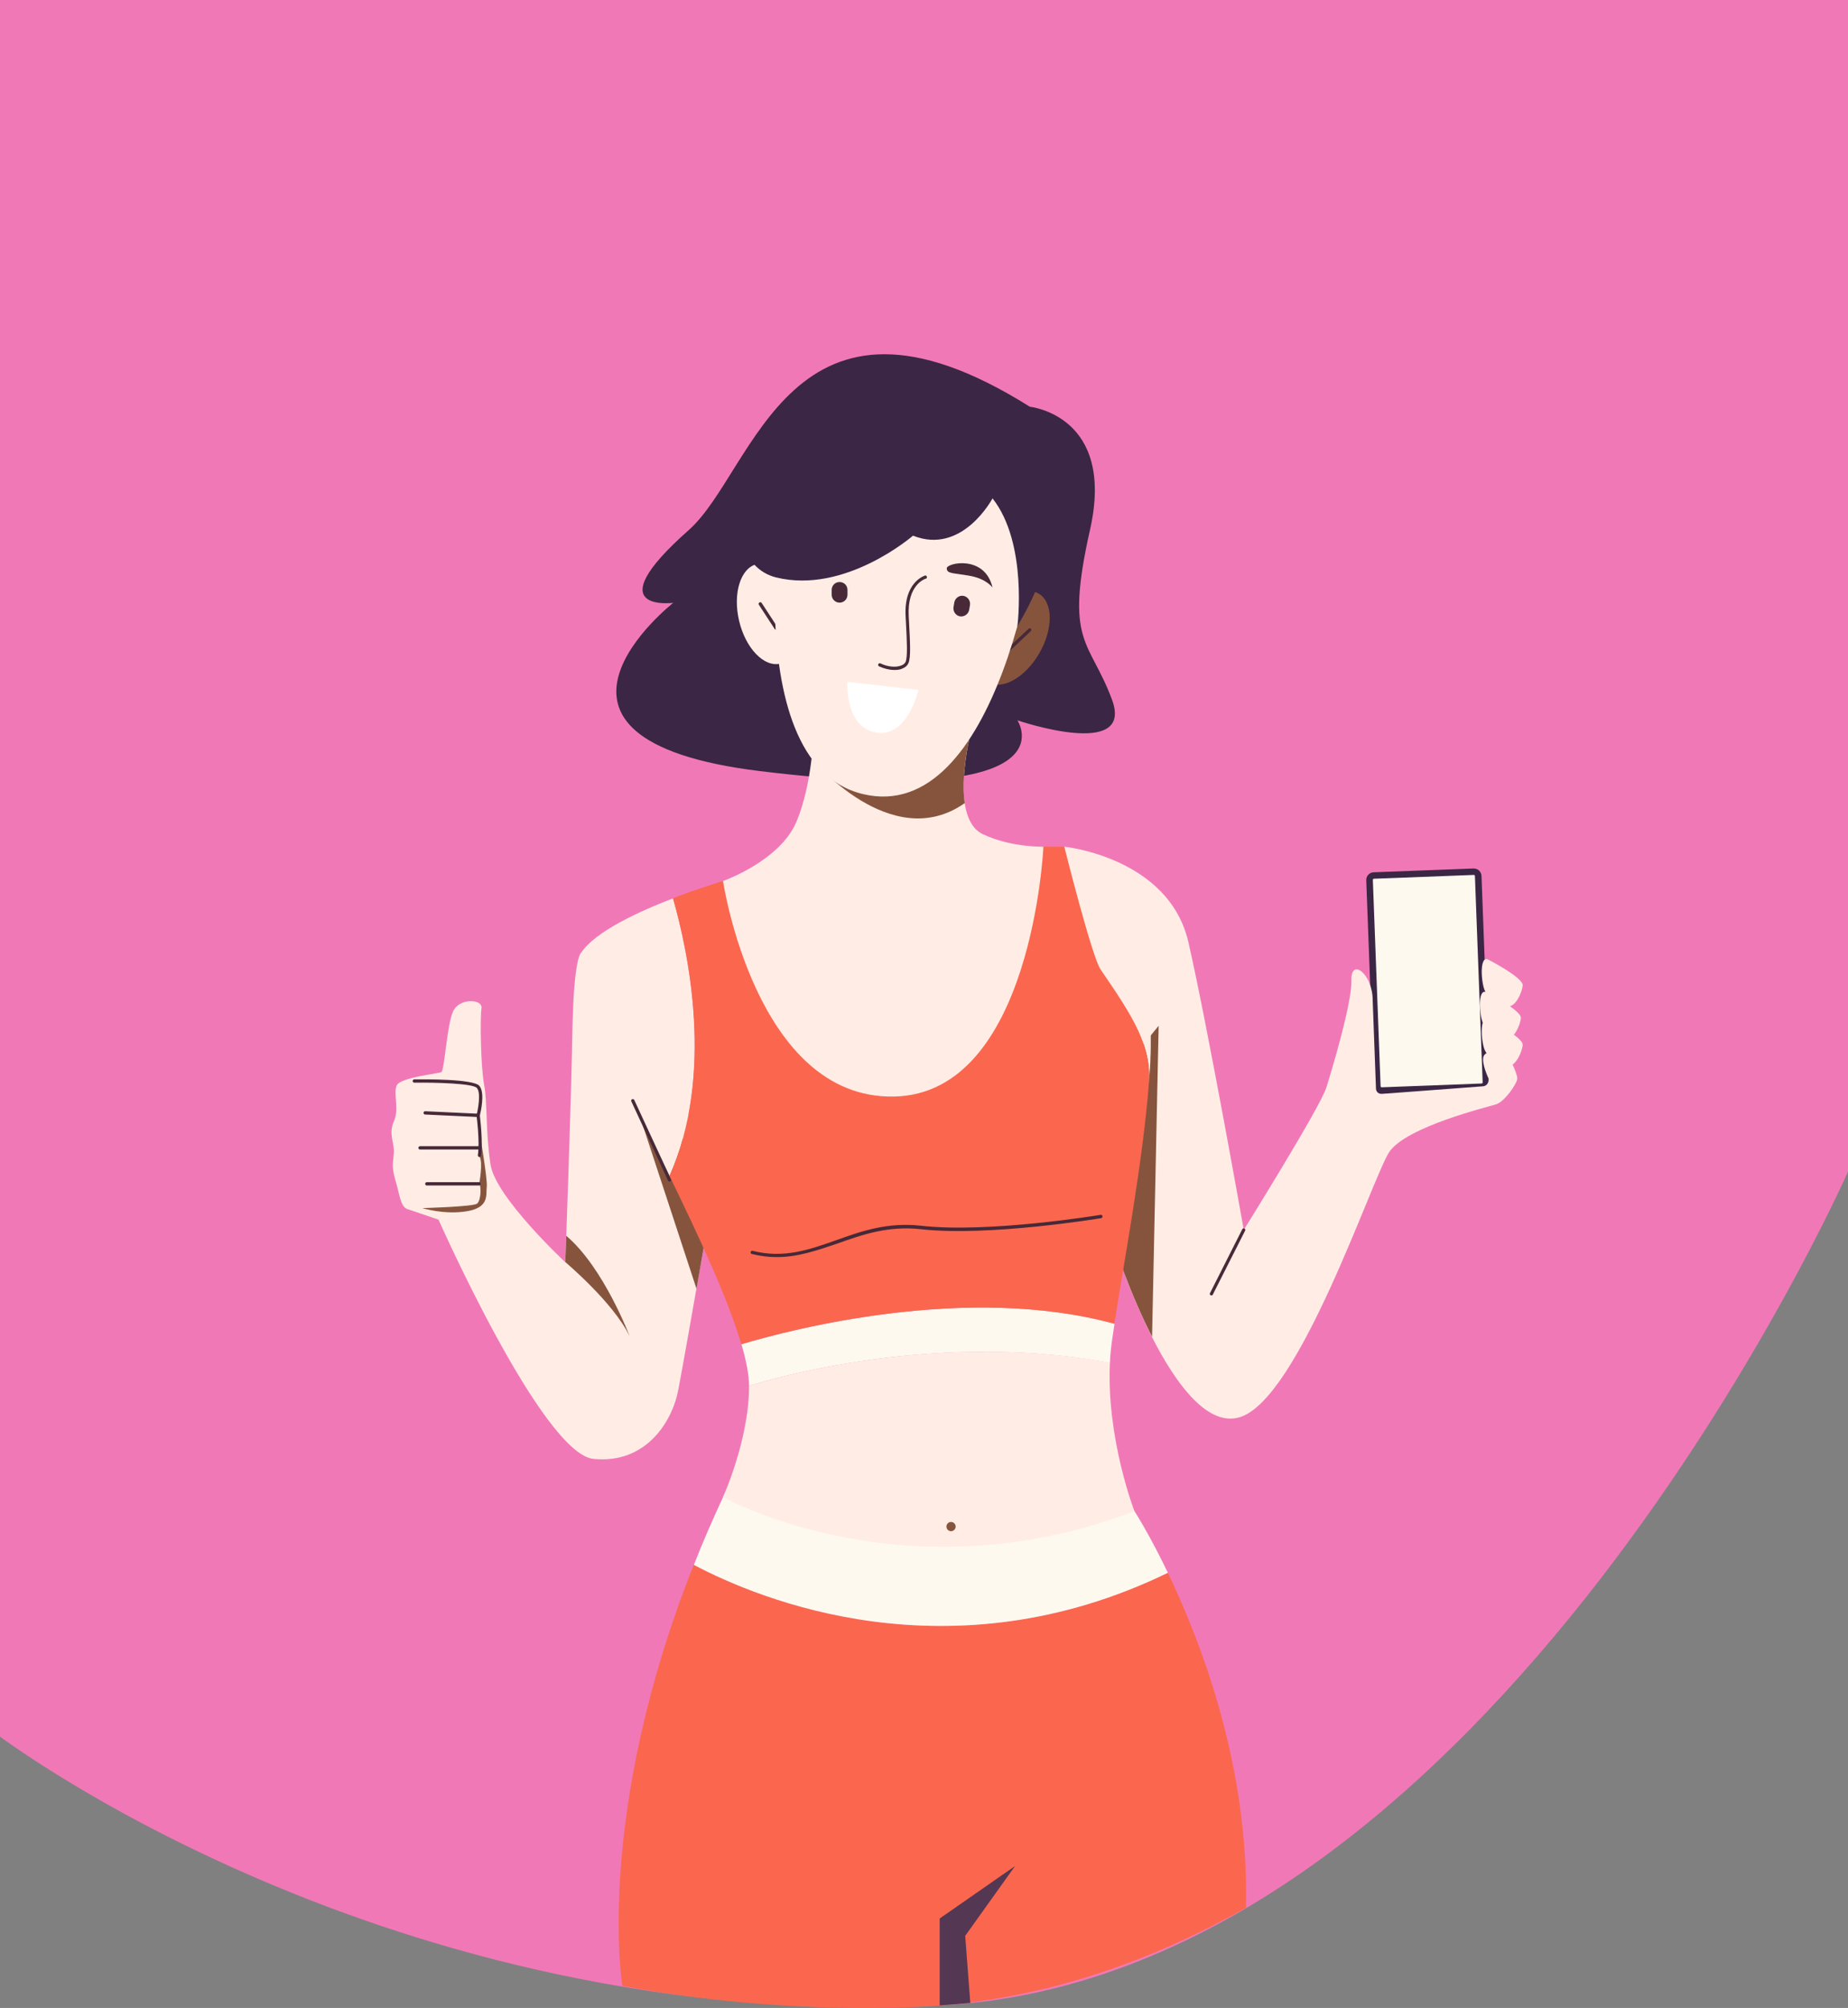 <svg width="440" height="478" viewBox="0 0 440 478" fill="none" xmlns="http://www.w3.org/2000/svg">
<rect x="0" y="0" width="440" height="478" fill="#808080" stroke="none"/>
<g clip-path="url(#clip0_55_2087)">
<path d="M440 278.913C440 278.913 355.25 470.811 223.734 477.411C92.218 484.01 -1 412.672 -1 412.672V-43.562H440V278.913Z" fill="#F178B6"/>
<path d="M165.169 372.525C141.414 432.353 148.195 472.775 148.195 472.775C170.735 476.9 193.628 478.589 216.521 477.843C245.529 476.9 272.342 467.865 296.646 454.155C297.469 420.922 286.14 391.263 278.065 374.41C226.125 399.591 180.81 380.774 165.169 372.525Z" fill="#FA674E"/>
<path d="M172.146 356.419C169.598 361.918 167.246 367.3 165.208 372.525C180.81 380.774 226.164 399.63 278.065 374.41C273.635 365.179 270.146 359.797 270.146 359.797C270.146 359.797 204.094 287.831 172.146 356.419Z" fill="#FEF9EF"/>
<path d="M223.734 477.411V456.709L241.687 444.217L229.81 460.833L231.025 476.821L223.734 477.411Z" fill="#543753"/>
<path d="M138.395 226.785C138.395 226.785 136.592 227.453 136.278 245.758C135.965 264.064 134.593 300.48 134.593 300.48C134.593 300.48 118.011 285.042 116.796 277.263C115.581 269.485 116.09 262.493 115.267 258.211C114.444 253.929 114.287 242.223 114.64 240.023C114.993 237.823 109.426 237.47 107.898 240.73C106.369 243.991 105.859 254.833 105.075 255.226C104.291 255.618 95.314 256.443 94.452 258.408C93.59 260.372 95.118 263.946 93.785 266.932C92.453 269.918 93.903 272.039 93.785 274.317C93.668 276.596 93.119 277.46 94.138 280.917C95.157 284.374 95.353 287.281 97 287.831L98.646 288.381L104.409 290.345C104.409 290.345 129.105 346.087 141.335 347.305C153.566 348.523 159.955 338.781 161.484 330.924C163.013 323.068 171.206 276.006 171.206 276.006L138.395 226.785Z" fill="#FFEDE5"/>
<path d="M152.272 265.518L165.835 306.804L171.206 275.967L152.272 265.518Z" fill="#86543D"/>
<path d="M134.593 300.44C134.593 300.44 146.118 310.143 149.92 318.118C149.92 318.118 143.766 301.776 134.828 294.194L134.593 300.44Z" fill="#86543D"/>
<path d="M100.567 287.595C100.567 287.595 112.602 287.281 113.582 286.534C114.562 285.788 114.601 282.252 114.091 281.82C114.091 281.82 115.071 276.674 114.17 275.339C114.17 275.339 114.522 271.528 114.13 269.289C114.13 269.289 116.13 280.76 115.894 282.567C115.659 284.374 116.6 287.438 111.19 288.341C105.781 289.245 100.567 287.595 100.567 287.595Z" fill="#86543D"/>
<path d="M114.169 275.417C114.13 275.417 114.13 275.417 114.091 275.417C113.895 275.378 113.738 275.181 113.777 274.985C114.287 271.803 113.464 265.636 113.464 265.596V265.518V265.439C113.817 264.064 114.561 260.175 113.542 258.997C112.641 257.936 103.938 257.661 98.646 257.74C98.45 257.74 98.254 257.583 98.254 257.347C98.254 257.111 98.411 256.954 98.646 256.954C100.998 256.915 112.719 256.836 114.13 258.486C115.541 260.136 114.444 264.732 114.248 265.557C114.326 266.303 115.032 271.96 114.522 275.103C114.522 275.299 114.326 275.417 114.169 275.417Z" fill="#472938"/>
<path d="M113.856 265.911C113.856 265.911 113.817 265.911 113.856 265.911L101.234 265.321C100.998 265.321 100.842 265.125 100.842 264.928C100.842 264.693 100.998 264.536 101.234 264.536L113.856 265.125C114.091 265.125 114.248 265.321 114.248 265.518C114.248 265.753 114.052 265.911 113.856 265.911Z" fill="#472938"/>
<path d="M114.052 282.213H101.626C101.39 282.213 101.234 282.056 101.234 281.82C101.234 281.584 101.39 281.427 101.626 281.427H114.052C114.287 281.427 114.444 281.584 114.444 281.82C114.444 282.056 114.287 282.213 114.052 282.213Z" fill="#472938"/>
<path d="M114.287 273.649H100.018C99.783 273.649 99.626 273.492 99.626 273.257C99.626 273.021 99.783 272.864 100.018 272.864H114.287C114.522 272.864 114.679 273.021 114.679 273.257C114.679 273.492 114.522 273.649 114.287 273.649Z" fill="#472938"/>
<path d="M327.065 207.654L350.82 206.75C351.839 206.711 352.702 207.497 352.741 208.518L354.583 257.622C354.622 258.643 353.838 259.507 352.819 259.547L329.064 260.45C328.045 260.49 327.182 259.704 327.143 258.682L325.301 209.579C325.262 208.518 326.046 207.693 327.065 207.654Z" fill="#3B2645"/>
<path d="M328.986 258.84C328.829 258.84 328.711 258.722 328.711 258.565L326.869 209.461C326.869 209.382 326.908 209.304 326.947 209.264C326.986 209.225 327.065 209.186 327.143 209.186L350.898 208.282C351.055 208.282 351.173 208.4 351.173 208.557L353.015 257.661C353.015 257.818 352.898 257.936 352.741 257.936L328.986 258.84Z" fill="#FEF9EF"/>
<path d="M253.408 201.565C253.408 201.565 278.339 204.079 282.965 224.349C287.59 244.619 296.136 292.78 296.136 292.78C296.136 292.78 314.325 263.593 315.775 258.957C317.226 254.322 321.93 238.648 321.773 233.306C321.616 227.963 326.83 231.774 326.83 238.137L327.614 259.193C327.653 259.9 328.241 260.45 328.946 260.411H328.986L353.054 258.604C353.878 258.565 354.466 257.858 354.426 257.033V256.758C354.426 256.758 352.702 253.183 353.211 251.533C353.721 249.883 357.837 249.726 358.307 250.119C358.778 250.512 361.326 255.422 361.247 256.758C361.169 258.093 358.19 262.257 356.23 262.886C354.27 263.514 334.748 268.228 330.75 274.278C326.751 280.327 309.268 333.32 295.078 337.406C280.887 341.491 267.05 302.955 263.796 291.68C260.542 280.406 253.408 201.565 253.408 201.565Z" fill="#FFEDE5"/>
<path d="M259.68 264.064C261.209 277.067 262.738 287.988 263.796 291.641C265.325 296.905 269.166 308.179 274.302 318.236L275.87 244.187L259.68 264.064Z" fill="#86543D"/>
<path d="M353.76 236.134C353.76 236.134 362.266 240.494 362.11 242.341C361.953 244.187 360.346 247.487 358.699 247.33C357.053 247.172 353.956 245.523 353.094 243.598C352.231 241.673 351.8 235.505 353.76 236.134Z" fill="#FFEDE5"/>
<path d="M354.191 242.537C354.191 242.537 362.698 246.898 362.541 248.744C362.384 250.59 360.777 253.89 359.13 253.733C357.484 253.576 354.387 251.926 353.525 250.001C352.662 248.076 352.231 241.909 354.191 242.537Z" fill="#FFEDE5"/>
<path d="M354.191 228.356C354.191 228.356 362.698 232.716 362.541 234.563C362.384 236.409 360.777 239.709 359.13 239.552C357.484 239.395 354.387 237.745 353.525 235.82C352.662 233.895 352.231 227.688 354.191 228.356Z" fill="#FFEDE5"/>
<path d="M288.453 308.376C288.374 308.376 288.335 308.376 288.257 308.336C288.061 308.258 287.982 307.983 288.1 307.826L295.783 292.623C295.862 292.427 296.136 292.348 296.293 292.466C296.489 292.545 296.567 292.82 296.45 292.977L288.766 308.179C288.727 308.297 288.61 308.376 288.453 308.376Z" fill="#472938"/>
<path d="M178.34 329.942C178.379 342.709 172.146 356.38 172.146 356.38C172.146 356.38 215.305 380.656 270.107 359.758C270.107 359.758 263.404 342.473 264.266 324.403C219.97 316.154 178.34 329.942 178.34 329.942Z" fill="#FFEDE5"/>
<path d="M138.395 226.785C135.181 231.617 147.568 255.658 159.406 279.974C170.186 255.815 163.875 226.47 160.23 213.861C151.88 217.082 141.649 221.835 138.395 226.785Z" fill="#FFEDE5"/>
<path d="M264.266 324.442C264.345 322.557 264.541 320.671 264.815 318.786C264.972 317.646 265.168 316.429 265.364 315.132C230.201 305.508 188.336 316.507 176.537 320.003C177.673 323.892 178.34 327.271 178.34 329.942C178.34 329.942 219.97 316.154 264.266 324.442Z" fill="#FEF9EF"/>
<path d="M159.406 281.27C159.25 281.27 159.132 281.192 159.054 281.035L150.312 262.179C150.234 261.982 150.312 261.747 150.508 261.668C150.704 261.589 150.939 261.668 151.018 261.864L159.759 280.72C159.838 280.917 159.759 281.152 159.563 281.231C159.524 281.27 159.446 281.27 159.406 281.27Z" fill="#472938"/>
<path d="M226.438 364.511C227.045 364.511 227.536 364.019 227.536 363.411C227.536 362.804 227.045 362.311 226.438 362.311C225.832 362.311 225.341 362.804 225.341 363.411C225.341 364.019 225.832 364.511 226.438 364.511Z" fill="#86543D"/>
<path d="M273.988 246.505C273.988 246.23 273.988 245.955 273.988 245.719C273.988 245.601 273.988 245.444 273.988 245.326C273.988 245.012 273.988 244.737 273.949 244.423C273.949 244.344 273.949 244.266 273.949 244.148C273.949 243.755 273.91 243.401 273.91 243.048V242.812C273.91 242.537 273.87 242.223 273.87 241.948C273.87 241.83 273.87 241.712 273.831 241.594C273.831 241.359 273.792 241.123 273.792 240.927L273.753 240.534C273.753 240.337 273.714 240.102 273.674 239.905C273.674 239.787 273.635 239.67 273.635 239.512C273.596 239.277 273.596 239.08 273.557 238.845C273.557 238.727 273.518 238.648 273.518 238.53C273.478 238.216 273.439 237.902 273.361 237.588C270.303 218.967 253.369 201.526 253.369 201.526C253.369 201.526 259.954 227.727 262.071 230.792C269.794 242.027 274.106 248.783 273.557 257.74C273.596 257.268 273.635 256.836 273.674 256.365C273.674 256.247 273.674 256.129 273.674 256.011C273.714 255.658 273.714 255.304 273.753 254.99C273.753 254.872 273.753 254.715 273.792 254.597C273.792 254.283 273.831 253.969 273.831 253.615L273.87 253.222C273.87 252.869 273.91 252.554 273.91 252.24C273.91 252.122 273.91 252.044 273.91 251.926C273.949 251.062 273.988 250.197 273.988 249.333C273.988 249.215 273.988 249.137 273.988 249.019C273.988 248.705 273.988 248.39 273.988 248.076V247.683C273.988 247.408 273.988 247.133 273.988 246.858V246.505Z" fill="#FFEDE5"/>
<path d="M262.071 230.831C259.954 227.767 253.408 201.565 253.408 201.565H248.43L172.146 209.736C172.146 209.736 166.776 211.307 160.23 213.821C163.836 226.431 170.186 255.815 159.406 279.935C166.502 294.548 173.362 309.24 176.498 320.003C188.297 316.468 230.162 305.508 265.325 315.132C267.638 300.283 272.106 276.635 273.557 257.779C274.106 248.822 269.794 242.066 262.071 230.831Z" fill="#FA674E"/>
<path d="M184.926 299.262C183.044 299.262 181.084 299.026 179.006 298.516C178.81 298.476 178.654 298.241 178.732 298.044C178.771 297.848 179.006 297.691 179.202 297.769C186.65 299.655 192.687 297.494 199.038 295.255C205.074 293.094 211.307 290.895 219.304 291.798C235.454 293.605 261.758 289.245 262.032 289.205C262.267 289.166 262.463 289.323 262.502 289.52C262.542 289.716 262.385 289.952 262.189 289.991C261.914 290.03 235.494 294.43 219.265 292.623C211.464 291.759 205.31 293.919 199.351 296.041C194.569 297.651 190.022 299.262 184.926 299.262Z" fill="#472938"/>
<path d="M245.215 96.836C245.215 96.836 265.678 98.879 259.523 126.141C253.369 153.404 259.445 152.186 264.776 166.603C270.107 181.02 242.236 171.474 242.236 171.474C242.236 171.474 256.426 192.766 181.006 183.573C118.795 175.992 160.308 143.505 160.308 143.505C160.308 143.505 141.61 145.979 163.993 126.181C179.751 112.235 188.14 60.971 245.215 96.836Z" fill="#3B2645"/>
<path d="M231.652 172.26C231.652 172.26 225.341 194.455 234.004 198.579C240.668 201.761 248.43 201.565 248.43 201.565C248.43 201.565 245.764 260.411 212.836 261.04C179.908 261.668 172.146 209.736 172.146 209.736C172.146 209.736 185.553 205.022 189.551 195.79C193.55 186.559 193.746 173.635 193.746 173.635L231.652 172.26Z" fill="#FFEDE5"/>
<path d="M247.471 155.48C250.827 149.656 250.75 143.316 247.301 141.32C243.851 139.324 238.334 142.427 234.978 148.252C231.623 154.076 231.699 160.416 235.149 162.412C238.598 164.408 244.115 161.304 247.471 155.48Z" fill="#86543D"/>
<path d="M239.257 155.918C239.139 155.918 239.061 155.879 238.982 155.8C238.826 155.643 238.826 155.407 238.982 155.25L244.902 149.672C245.058 149.515 245.294 149.515 245.45 149.672C245.607 149.829 245.607 150.065 245.45 150.222L239.531 155.8C239.453 155.918 239.374 155.918 239.257 155.918Z" fill="#472938"/>
<path d="M185.793 157.985C189.67 157.066 191.56 151.016 190.015 144.471C188.47 137.927 184.075 133.366 180.199 134.285C176.322 135.204 174.432 141.254 175.977 147.799C177.522 154.344 181.917 158.904 185.793 157.985Z" fill="#FFEDE5"/>
<path d="M229.692 191.194C228.516 183.259 231.652 172.22 231.652 172.22L193.706 173.635C193.706 173.635 193.667 176.502 193.197 180.509C193.197 180.548 212.13 203.529 229.692 191.194Z" fill="#86543D"/>
<path d="M184.769 149.947C184.651 149.947 184.534 149.868 184.455 149.751L180.692 143.976C180.574 143.779 180.614 143.544 180.81 143.426C181.006 143.308 181.241 143.347 181.358 143.544L185.122 149.318C185.239 149.515 185.2 149.751 185.004 149.868C184.926 149.947 184.847 149.947 184.769 149.947Z" fill="#472938"/>
<path d="M187.278 108.503C187.278 108.503 173.793 181.452 205.466 189.034C237.14 196.615 248.43 128.577 247.606 114.435C246.783 100.293 191.982 96.011 187.278 108.503Z" fill="#FFEDE5"/>
<path d="M229.418 141.855C230.437 142.051 231.103 143.033 230.947 144.054L230.751 145.194C230.555 146.215 229.575 146.883 228.555 146.726C227.536 146.529 226.87 145.547 227.027 144.526L227.223 143.387C227.419 142.365 228.399 141.658 229.418 141.855Z" fill="#472938"/>
<path d="M199.9 138.555C200.958 138.555 201.782 139.38 201.782 140.44V141.58C201.782 142.601 200.958 143.465 199.9 143.465C198.881 143.465 198.018 142.64 198.018 141.58V140.44C198.018 139.38 198.842 138.555 199.9 138.555Z" fill="#472938"/>
<path d="M236.317 139.89C236.317 139.89 234.906 137.769 230.829 137.062C226.752 136.355 225.458 136.591 225.419 135.294C225.38 133.998 234.514 131.995 236.317 139.89Z" fill="#472938"/>
<path d="M193.981 134.509C193.981 134.509 196.019 132.977 200.096 133.644C204.173 134.352 205.31 134.98 205.78 133.762C206.25 132.545 198.293 127.634 193.981 134.509Z" fill="#472938"/>
<path d="M201.742 162.321L218.677 164.246C218.677 164.246 216.05 175.717 208.563 174.381C201.115 173.085 201.742 162.321 201.742 162.321Z" fill="white"/>
<path d="M212.954 159.493C211.778 159.493 210.484 159.178 209.308 158.628C209.112 158.55 209.034 158.314 209.112 158.118C209.19 157.921 209.426 157.843 209.622 157.921C211.346 158.746 213.267 158.943 214.561 158.432C215.11 158.236 215.462 157.921 215.619 157.568C216.129 156.35 215.933 152.579 215.698 148.218L215.619 146.686C215.188 138.633 220.01 137.101 220.206 137.023C220.402 136.944 220.637 137.062 220.676 137.298C220.754 137.494 220.637 137.73 220.402 137.769C220.206 137.808 215.972 139.223 216.364 146.647L216.442 148.179C216.678 152.815 216.913 156.507 216.286 157.882C216.05 158.432 215.541 158.903 214.796 159.178C214.326 159.414 213.659 159.493 212.954 159.493Z" fill="#472938"/>
<path d="M242.236 149.083C242.236 149.083 244.784 129.402 236.317 118.638C236.317 118.638 229.143 132.23 217.383 127.516C217.383 127.516 201.233 141.54 184.769 137.455C168.305 133.369 174.146 94.793 198.018 93.144C221.891 91.494 270.46 101.118 242.236 149.083Z" fill="#3B2645"/>
</g>
<defs>
<clipPath id="clip0_55_2087">
<rect width="441" height="478" fill="white" transform="translate(-1)"/>
</clipPath>
</defs>
</svg>
